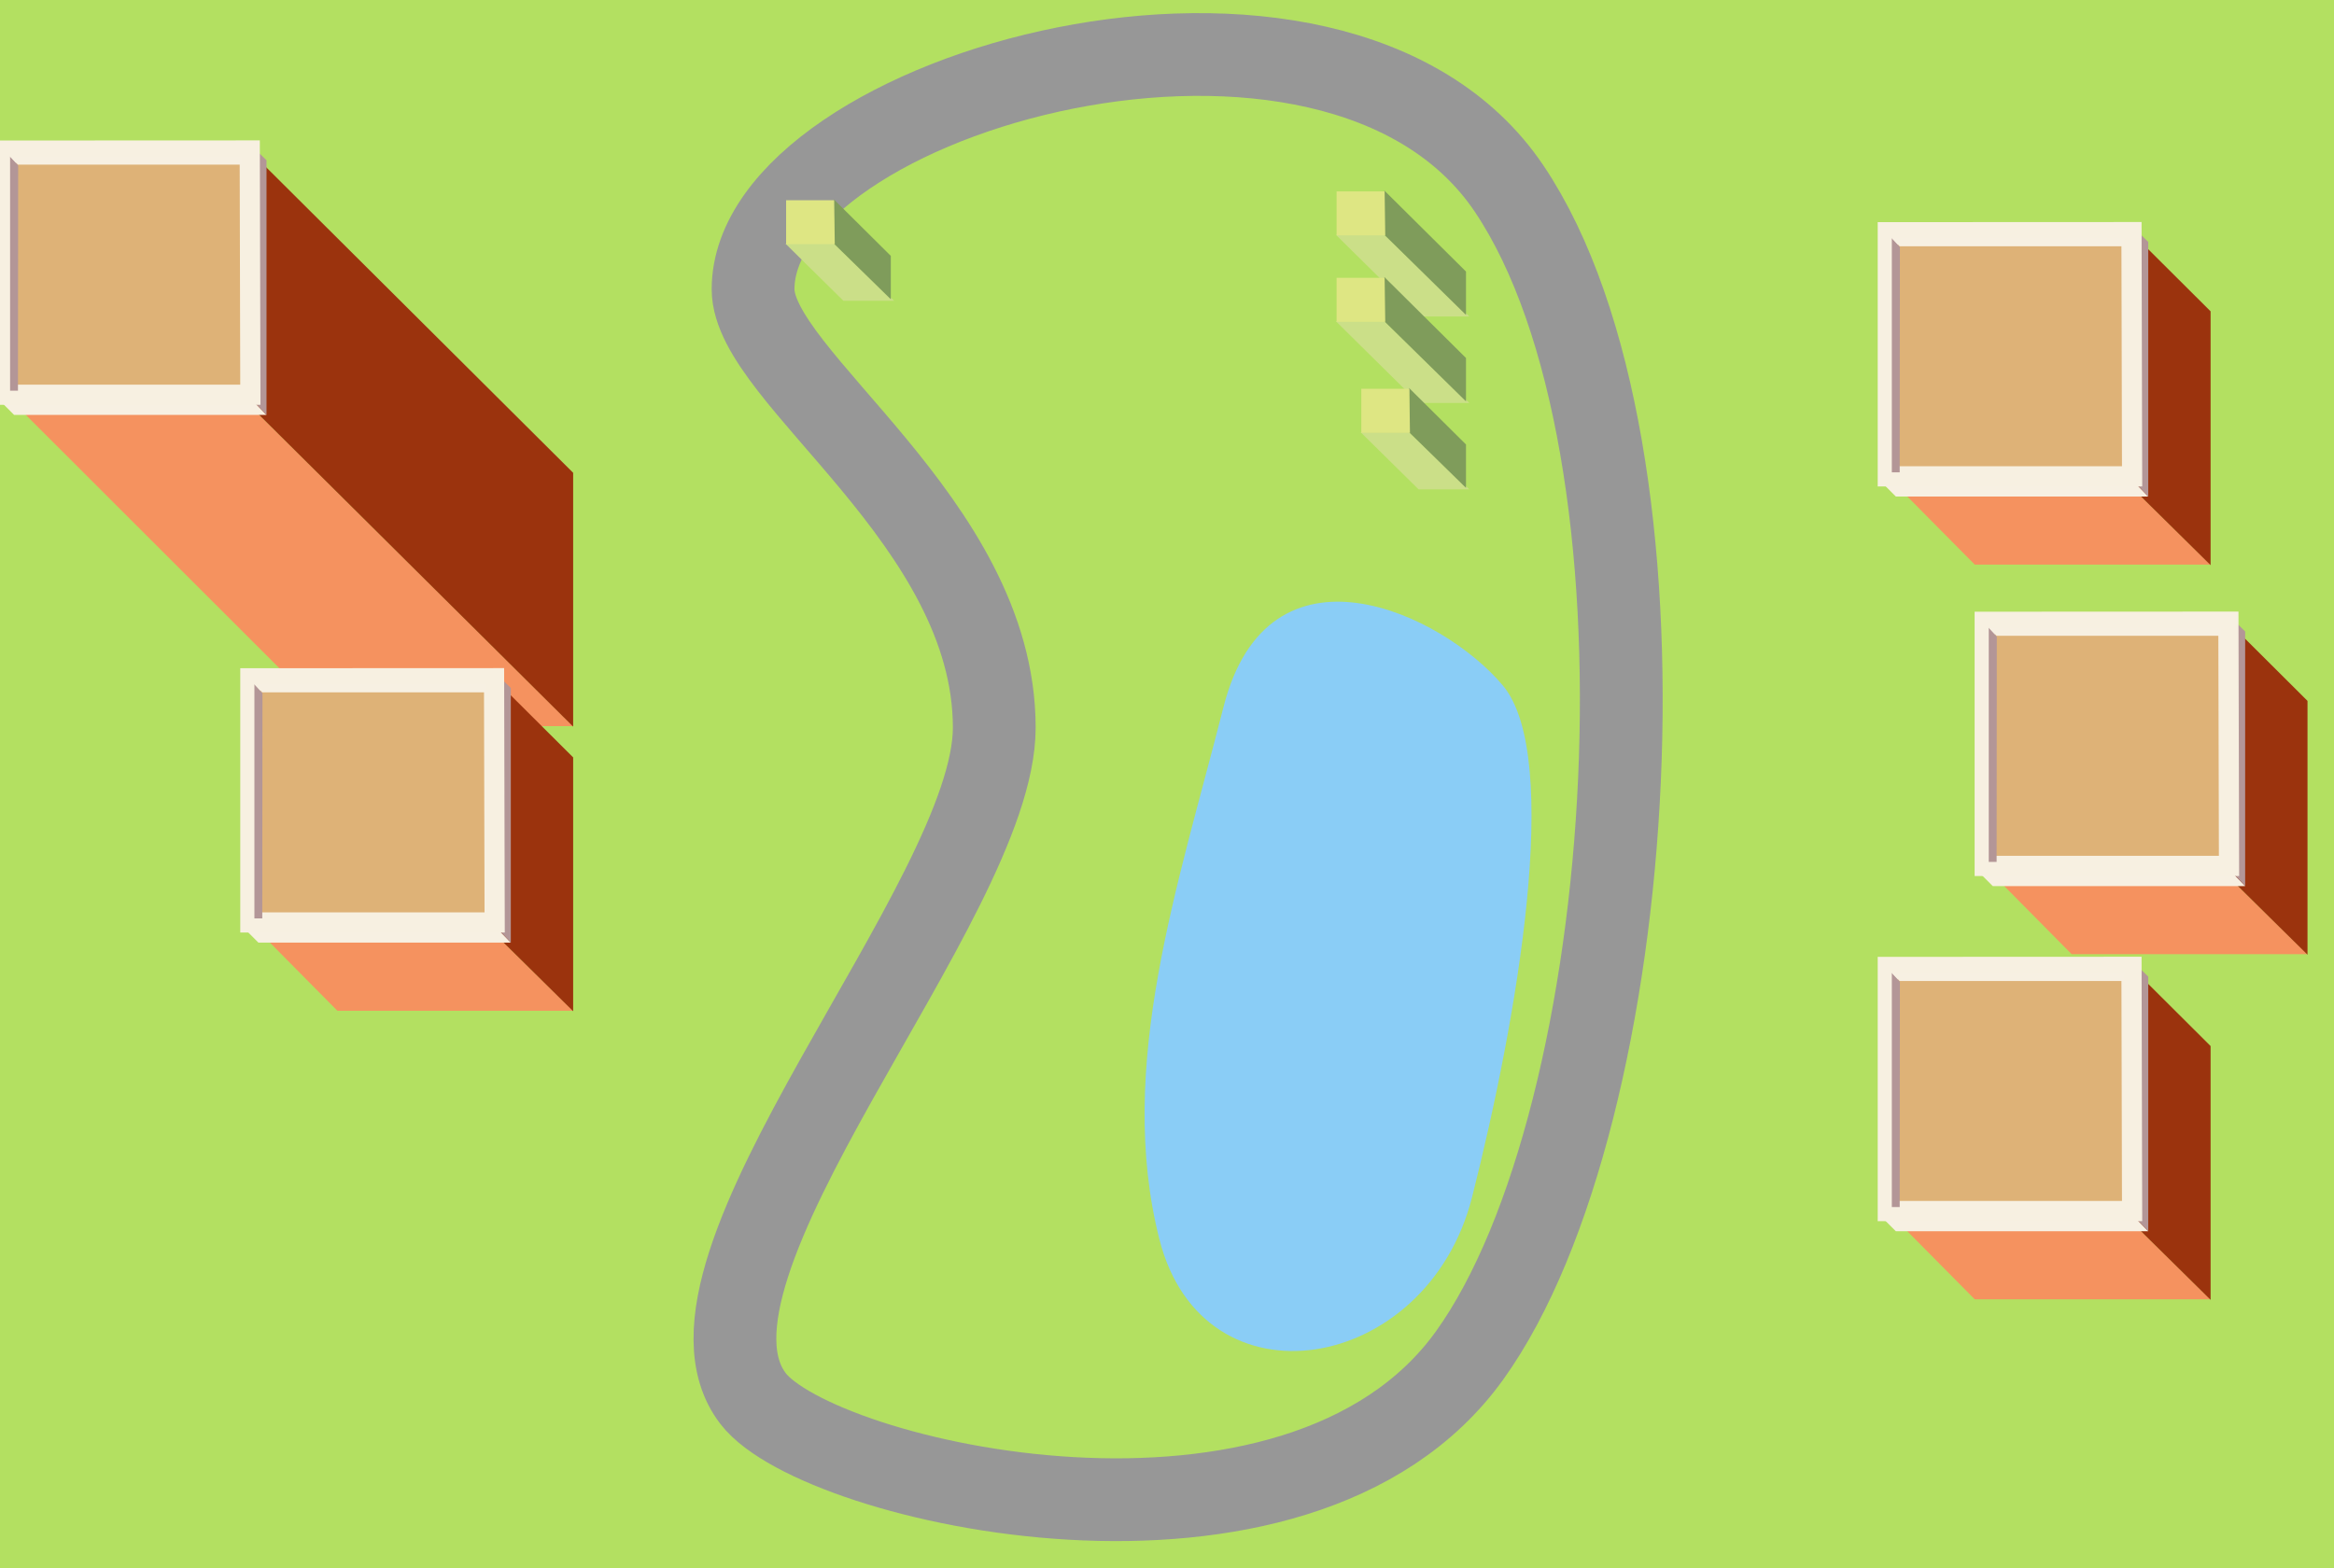 <?xml version="1.0" encoding="UTF-8"?>
<svg width="1156px" height="777px" viewBox="0 0 1156 777" version="1.1" xmlns="http://www.w3.org/2000/svg" xmlns:xlink="http://www.w3.org/1999/xlink">
    <title>park</title>
    <g id="park" stroke="none" stroke-width="1" fill="none" fill-rule="evenodd">
        <rect fill="#B3E061" x="0" y="0" width="1156" height="777"></rect>
        <path d="M372.989,143.31 C372.991,46.31 660.836,-35.46 747.491,93.508 C834.146,222.476 813.002,552.946 727.885,671.498 C642.768,790.049 405.124,734.767 372.989,692.886 C323.811,628.794 492.446,446.13 492.446,360.494 C492.446,258.41 372.988,186.848 372.989,143.31 Z" id="Track" stroke="#979797" stroke-width="41"></path>
        <g id="Hedge" transform="translate(389, 87.836)">
            <g id="Group-3" transform="translate(272.641, 0)">
                <polygon id="Front" fill="#CBDF88" transform="translate(33.049, 48.706) rotate(-33) translate(-33.049, -48.706) " points="16.355 13.732 36.491 26.808 49.743 83.681 28.676 70"></polygon>
                <polygon id="Side" fill="#7F9C5B" transform="translate(44.139, 37.441) rotate(-33) translate(-44.139, -37.441) " points="32.145 18.951 44.071 0.587 56.133 56.26 44.421 74.296"></polygon>
                <polygon id="Roof" fill="#DEE683" points="0.353 6.975 24.146 6.975 24.454 28.756 0.353 28.756"></polygon>
            </g>
            <g id="Group-2" transform="translate(272.641, 42.839)">
                <polygon id="Front-Copy" fill="#CBDF88" transform="translate(33.049, 48.706) rotate(-33) translate(-33.049, -48.706) " points="16.355 13.732 36.491 26.808 49.743 83.681 28.676 70"></polygon>
                <polygon id="Side-Copy" fill="#7F9C5B" transform="translate(44.139, 37.441) rotate(-33) translate(-44.139, -37.441) " points="32.145 18.951 44.071 0.587 56.133 56.26 44.421 74.296"></polygon>
                <polygon id="Roof-Copy" fill="#DEE683" points="0.353 6.975 24.146 6.975 24.454 28.756 0.353 28.756"></polygon>
            </g>
            <g id="Group-2-Copy" transform="translate(284.88, 99.8)">
                <polygon id="Front-Copy" fill="#CBDF88" transform="translate(26.929, 40.649) rotate(-33) translate(-26.929, -40.649) " points="12.065 14.093 32.201 27.17 41.794 67.204 20.727 53.523"></polygon>
                <polygon id="Side-Copy" fill="#7F9C5B" transform="translate(38.02, 29.384) rotate(-33) translate(-38.02, -29.384) " points="27.855 19.313 39.781 0.949 48.184 39.783 36.472 57.819"></polygon>
                <polygon id="Roof-Copy" fill="#DEE683" points="0.353 4.982 24.146 4.982 24.454 26.764 0.353 26.764"></polygon>
            </g>
            <g id="Group-2-Copy-2" transform="translate(0, 6.368)">
                <polygon id="Front-Copy" fill="#CBDF88" transform="translate(26.929, 40.649) rotate(-33) translate(-26.929, -40.649) " points="12.065 14.093 32.201 27.17 41.794 67.204 20.727 53.523"></polygon>
                <polygon id="Side-Copy" fill="#7F9C5B" transform="translate(38.02, 29.384) rotate(-33) translate(-38.02, -29.384) " points="27.855 19.313 39.781 0.949 48.184 39.783 36.472 57.819"></polygon>
                <polygon id="Roof-Copy" fill="#DEE683" points="0.353 4.982 24.146 4.982 24.454 26.764 0.353 26.764"></polygon>
            </g>
        </g>
        <path d="M605.933,350.448 C628.19,262.671 714.524,304.051 744.298,339.551 C774.072,375.051 751.346,505.348 729.096,593.098 C706.846,680.848 595.912,699.476 574.232,613.976 C552.553,528.476 583.676,438.225 605.933,350.448 Z" id="Pond" fill-opacity="0.939" fill="#87CCFF"></path>
        <g id="Building" transform="translate(0, 45.462)">
            <polygon id="Front" fill="#F5925F" transform="translate(144.459, 233.382) rotate(-33) translate(-144.459, -233.382) " points="71.7 89.68 168.612 152.615 217.217 377.084 119.377 313.545"></polygon>
            <polygon id="Side" fill="#9B330D" transform="translate(202.211, 170.493) rotate(-33) translate(-202.211, -170.493) " points="143.677 111.015 212.384 5.216 260.744 230.306 192.255 335.771"></polygon>
            <polygon id="Roof" stroke="#979797" fill="#FBAB78" points="14 36.094 120.647 36.094 121 152.094 14 152.094"></polygon>
            <polygon id="Path-26" fill="#F7F0E2" points="0 153.094 6.991 160.094 132 160.094 125.221 153.094"></polygon>
            <polygon id="Path-27" fill="#B39697" points="132 160.094 132 33.934 125 27.094 125 152.681"></polygon>
            <polygon id="Line-21" stroke="#F7F0E1" stroke-width="10" fill="#DEB277" points="123.701 29.094 124 150.094 3 150.094 3 29.148"></polygon>
            <polygon id="Path-28" fill="#B39697" points="5 148.094 8.896 148.094 9 36.475 5 32.094"></polygon>
            <polygon id="Path-29" fill="#F7F0E2" points="8.858 36.094 5 32.094 120 32.094 120 36.094"></polygon>
        </g>
        <g id="Building-Copy" transform="translate(121, 326.448)">
            <polygon id="Front" fill="#F5925F" transform="translate(83.959, 153.618) rotate(-33) translate(-83.959, -153.618) " points="29.141 93.373 126.052 156.308 138.777 213.863 40.936 150.325"></polygon>
            <polygon id="Side" fill="#9B330D" transform="translate(141.711, 90.729) rotate(-33) translate(-141.711, -90.729) " points="101.118 114.708 169.825 8.909 182.304 67.085 113.814 172.55"></polygon>
            <polygon id="Roof" stroke="#979797" fill="#FBAB78" points="14 16.552 120.647 16.552 121 132.552 14 132.552"></polygon>
            <polygon id="Path-26" fill="#F7F0E2" points="-2.34479103e-13 133.552 6.991 140.552 132 140.552 125.221 133.552"></polygon>
            <polygon id="Path-27" fill="#B39697" points="132 140.552 132 14.392 125 7.552 125 133.139"></polygon>
            <polygon id="Line-21" stroke="#F7F0E1" stroke-width="10" fill="#DEB277" points="123.701 9.552 124 130.552 3 130.552 3 9.606"></polygon>
            <polygon id="Path-28" fill="#B39697" points="5 128.552 8.896 128.552 9 16.932 5 12.552"></polygon>
            <polygon id="Path-29" fill="#F7F0E2" points="8.858 16.552 5 12.552 120 12.552 120 16.552"></polygon>
        </g>
        <g id="Building-Copy-2" transform="translate(932, 469.448)">
            <polygon id="Front" fill="#F5925F" transform="translate(83.959, 153.618) rotate(-33) translate(-83.959, -153.618) " points="29.141 93.373 126.052 156.308 138.777 213.863 40.936 150.325"></polygon>
            <polygon id="Side" fill="#9B330D" transform="translate(141.711, 90.729) rotate(-33) translate(-141.711, -90.729) " points="101.118 114.708 169.825 8.909 182.304 67.085 113.814 172.55"></polygon>
            <polygon id="Roof" stroke="#979797" fill="#FBAB78" points="14 16.552 120.647 16.552 121 132.552 14 132.552"></polygon>
            <polygon id="Path-26" fill="#F7F0E2" points="-2.34479103e-13 133.552 6.991 140.552 132 140.552 125.221 133.552"></polygon>
            <polygon id="Path-27" fill="#B39697" points="132 140.552 132 14.392 125 7.552 125 133.139"></polygon>
            <polygon id="Line-21" stroke="#F7F0E1" stroke-width="10" fill="#DEB277" points="123.701 9.552 124 130.552 3 130.552 3 9.606"></polygon>
            <polygon id="Path-28" fill="#B39697" points="5 128.552 8.896 128.552 9 16.932 5 12.552"></polygon>
            <polygon id="Path-29" fill="#F7F0E2" points="8.858 16.552 5 12.552 120 12.552 120 16.552"></polygon>
        </g>
        <g id="Building-Copy-3" transform="translate(980, 298.448)">
            <polygon id="Front" fill="#F5925F" transform="translate(83.959, 153.618) rotate(-33) translate(-83.959, -153.618) " points="29.141 93.373 126.052 156.308 138.777 213.863 40.936 150.325"></polygon>
            <polygon id="Side" fill="#9B330D" transform="translate(141.711, 90.729) rotate(-33) translate(-141.711, -90.729) " points="101.118 114.708 169.825 8.909 182.304 67.085 113.814 172.55"></polygon>
            <polygon id="Roof" stroke="#979797" fill="#FBAB78" points="14 16.552 120.647 16.552 121 132.552 14 132.552"></polygon>
            <polygon id="Path-26" fill="#F7F0E2" points="-2.34479103e-13 133.552 6.991 140.552 132 140.552 125.221 133.552"></polygon>
            <polygon id="Path-27" fill="#B39697" points="132 140.552 132 14.392 125 7.552 125 133.139"></polygon>
            <polygon id="Line-21" stroke="#F7F0E1" stroke-width="10" fill="#DEB277" points="123.701 9.552 124 130.552 3 130.552 3 9.606"></polygon>
            <polygon id="Path-28" fill="#B39697" points="5 128.552 8.896 128.552 9 16.932 5 12.552"></polygon>
            <polygon id="Path-29" fill="#F7F0E2" points="8.858 16.552 5 12.552 120 12.552 120 16.552"></polygon>
        </g>
        <g id="Building-Copy-4" transform="translate(932, 105.448)">
            <polygon id="Front" fill="#F5925F" transform="translate(83.959, 153.618) rotate(-33) translate(-83.959, -153.618) " points="29.141 93.373 126.052 156.308 138.777 213.863 40.936 150.325"></polygon>
            <polygon id="Side" fill="#9B330D" transform="translate(141.711, 90.729) rotate(-33) translate(-141.711, -90.729) " points="101.118 114.708 169.825 8.909 182.304 67.085 113.814 172.55"></polygon>
            <polygon id="Roof" stroke="#979797" fill="#FBAB78" points="14 16.552 120.647 16.552 121 132.552 14 132.552"></polygon>
            <polygon id="Path-26" fill="#F7F0E2" points="-2.34479103e-13 133.552 6.991 140.552 132 140.552 125.221 133.552"></polygon>
            <polygon id="Path-27" fill="#B39697" points="132 140.552 132 14.392 125 7.552 125 133.139"></polygon>
            <polygon id="Line-21" stroke="#F7F0E1" stroke-width="10" fill="#DEB277" points="123.701 9.552 124 130.552 3 130.552 3 9.606"></polygon>
            <polygon id="Path-28" fill="#B39697" points="5 128.552 8.896 128.552 9 16.932 5 12.552"></polygon>
            <polygon id="Path-29" fill="#F7F0E2" points="8.858 16.552 5 12.552 120 12.552 120 16.552"></polygon>
        </g>
    </g>
</svg>